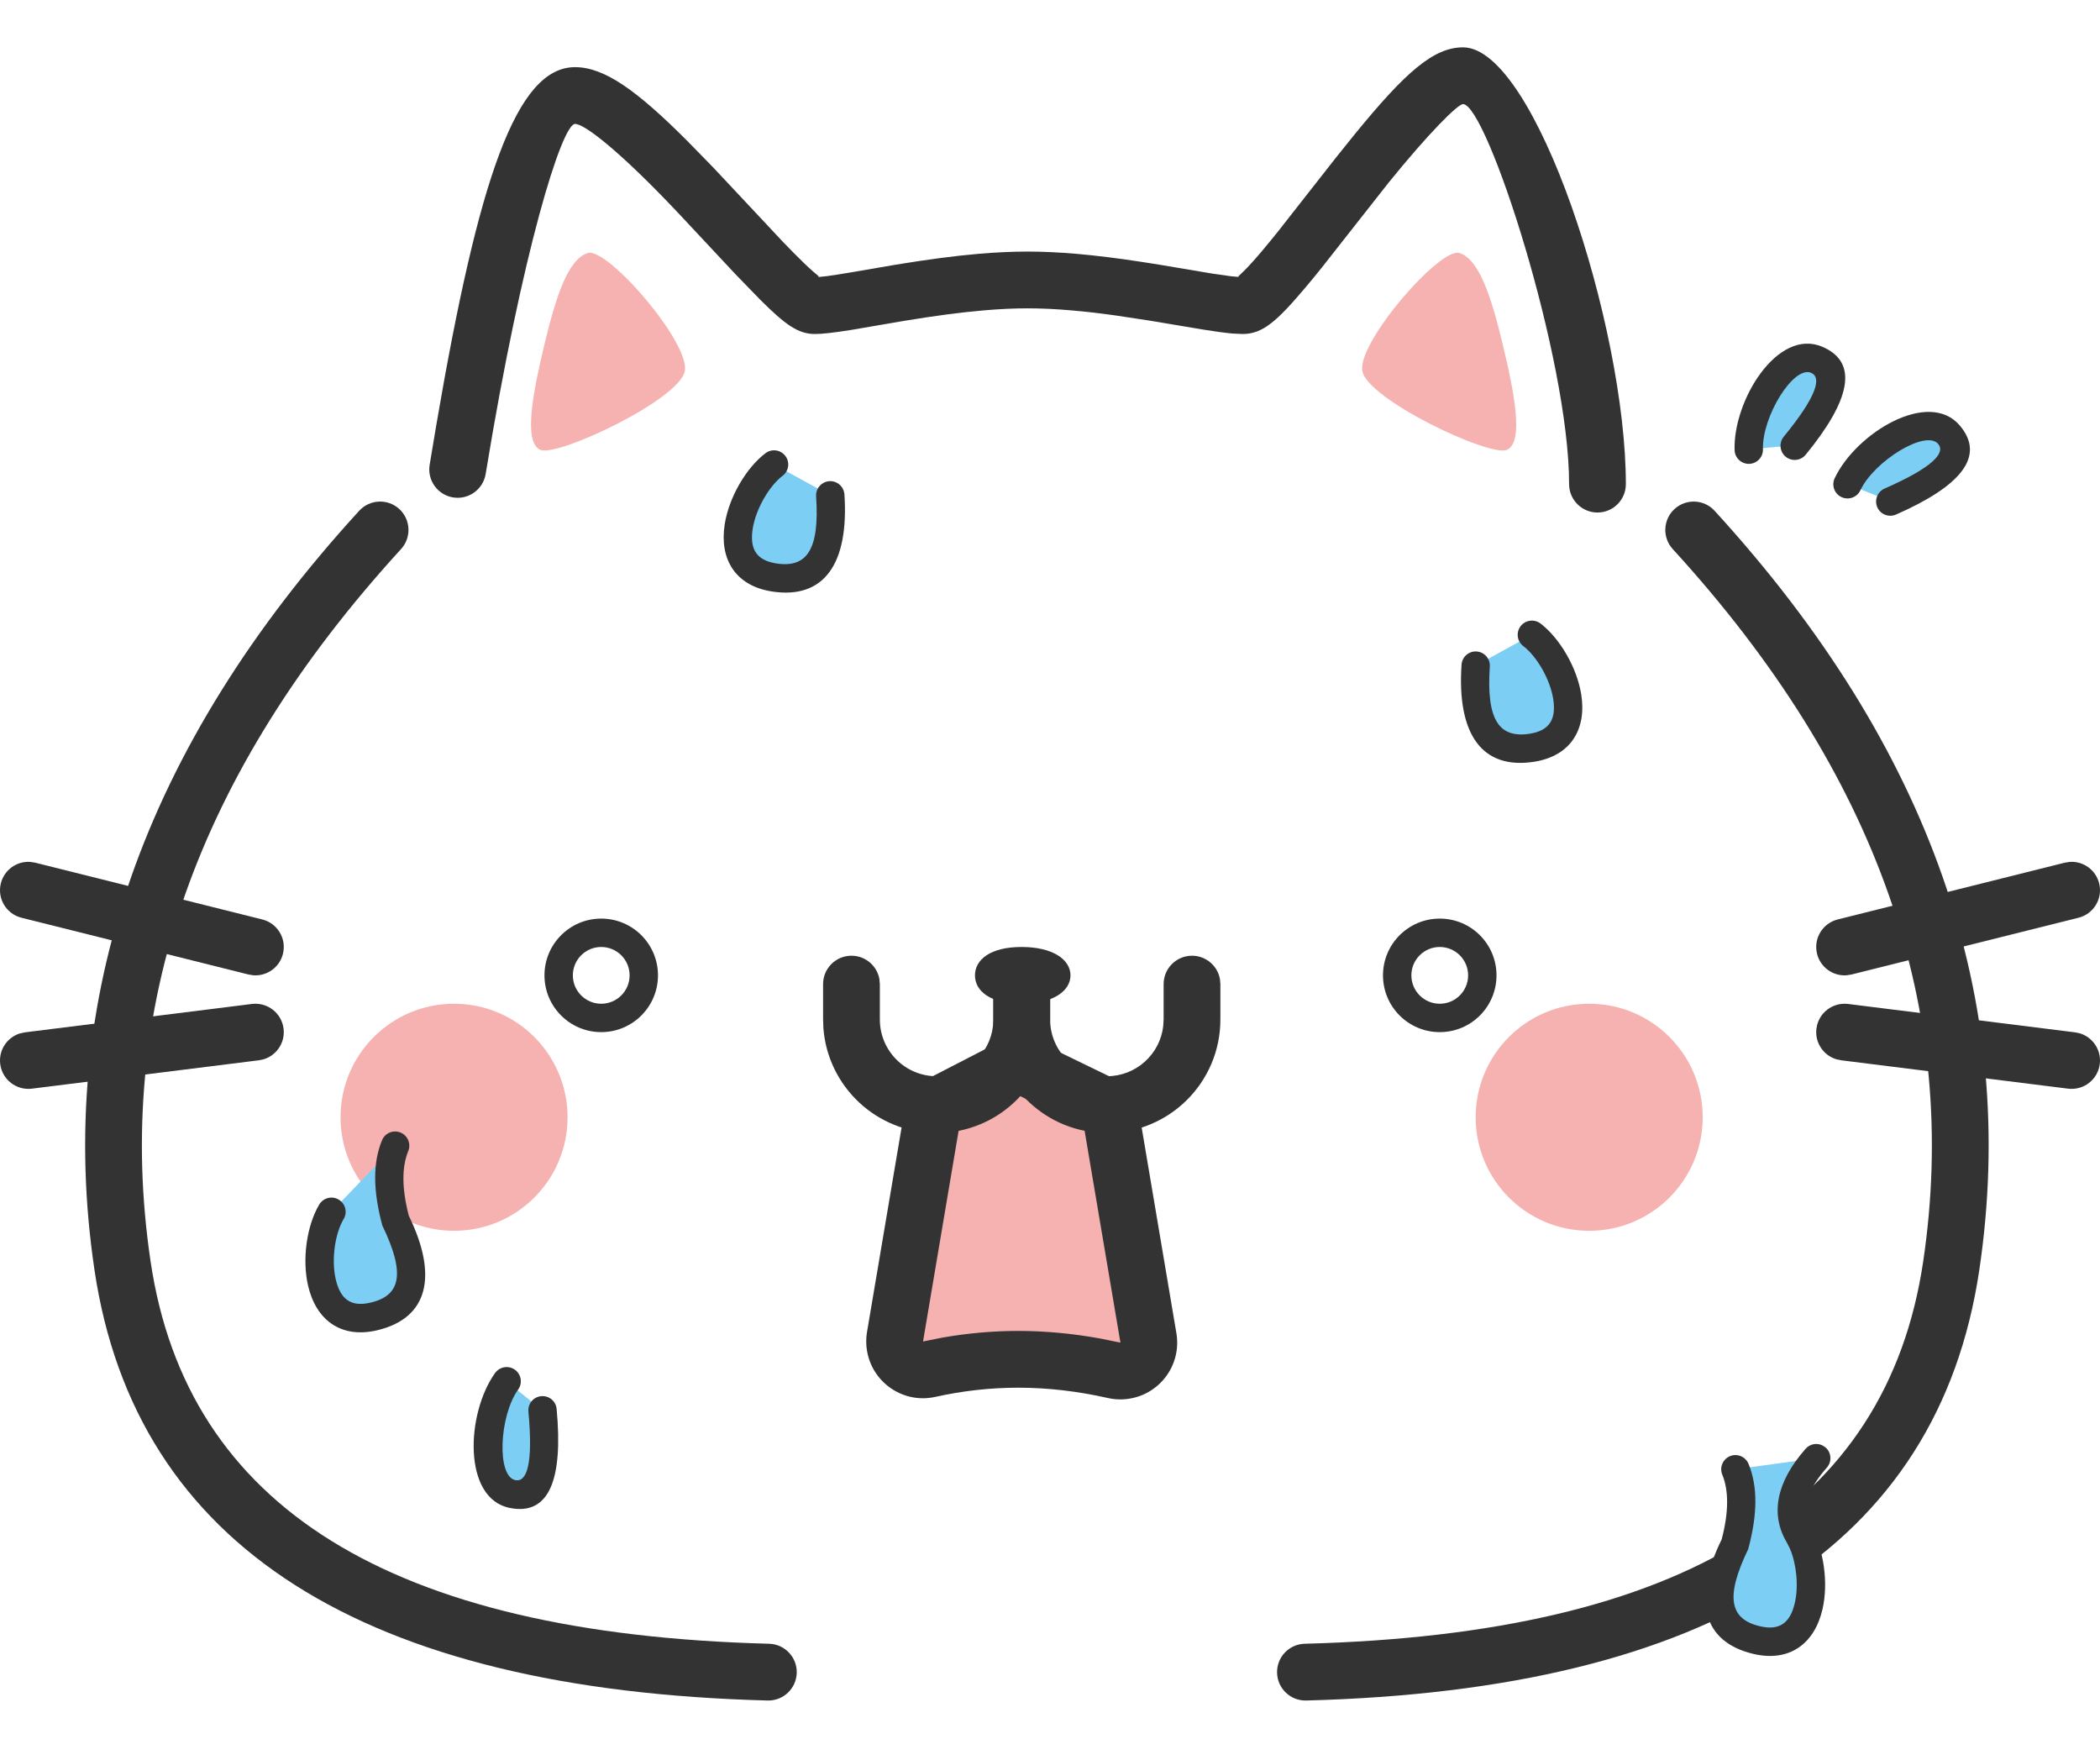 <?xml version="1.0" encoding="UTF-8"?>
<svg width="37px" height="31px" viewBox="0 0 37 31" version="1.1" xmlns="http://www.w3.org/2000/svg" xmlns:xlink="http://www.w3.org/1999/xlink">
    <title>4</title>
    <g id="卡片" stroke="none" stroke-width="1" fill="none" fill-rule="evenodd">
        <g id="Apple-TV" transform="translate(-1078, -270)">
            <g id="4" transform="translate(1078, 270.334)">
                <path d="M12.097,2.136 L12.57,2.62 L13.794,3.926 C13.863,3.997 13.925,4.061 13.984,4.121 L14.172,4.307 C14.229,4.362 14.28,4.409 14.326,4.449 L14.39,4.503 C14.422,4.53 14.444,4.544 14.402,4.548 L14.568,4.531 C14.77,4.504 15.121,4.444 15.777,4.33 C16.332,4.239 16.797,4.176 17.247,4.137 C17.551,4.111 17.836,4.098 18.105,4.098 C18.376,4.098 18.665,4.112 18.972,4.138 C19.329,4.17 19.693,4.215 20.11,4.279 L20.433,4.33 C20.602,4.358 21.226,4.464 21.361,4.486 L21.697,4.534 L21.896,4.55 C21.815,4.55 21.809,4.544 21.829,4.524 L21.848,4.506 C21.925,4.436 22.022,4.334 22.139,4.2 L22.23,4.094 C22.314,3.994 22.406,3.883 22.512,3.751 L23.542,2.438 L23.87,2.03 C24.754,0.948 25.254,0.5 25.777,0.5 C27.054,0.5 28.646,5.419 28.646,8.195 C28.646,8.471 28.422,8.695 28.146,8.695 C27.87,8.695 27.646,8.471 27.646,8.195 C27.646,5.977 26.196,1.5 25.777,1.5 C25.685,1.5 25.169,2.014 24.46,2.891 L23.289,4.38 C23.18,4.516 23.083,4.634 22.993,4.74 C22.502,5.32 22.249,5.55 21.896,5.55 L21.717,5.542 C21.584,5.53 21.42,5.508 21.203,5.473 L20.272,5.317 L19.673,5.226 C19.392,5.186 19.136,5.156 18.886,5.135 C18.606,5.11 18.346,5.098 18.105,5.098 C17.867,5.098 17.61,5.11 17.333,5.134 C16.913,5.17 16.471,5.23 15.939,5.317 L14.988,5.48 C14.675,5.529 14.49,5.55 14.357,5.55 C14.062,5.55 13.837,5.387 13.397,4.949 L12.962,4.501 L11.954,3.423 L11.745,3.204 C10.913,2.341 10.304,1.849 10.132,1.849 C9.902,1.849 9.203,4.073 8.557,8.016 C8.512,8.289 8.255,8.474 7.982,8.429 C7.71,8.384 7.525,8.127 7.57,7.855 L7.688,7.149 C8.432,2.804 9.098,0.849 10.132,0.849 C10.65,0.849 11.221,1.261 12.097,2.136 Z" id="路径-17" fill="#333333" fill-rule="nonzero"></path>
                <path d="M6.328,8.665 C6.514,8.461 6.831,8.447 7.035,8.633 C7.238,8.819 7.252,9.136 7.066,9.339 C3.455,13.287 1.994,17.461 2.654,21.895 C3.296,26.204 6.866,28.45 13.551,28.624 C13.827,28.632 14.045,28.861 14.038,29.137 C14.03,29.413 13.801,29.631 13.525,29.624 C6.406,29.438 2.39,26.912 1.665,22.042 C0.959,17.295 2.523,12.825 6.328,8.665 Z" id="路径-18" fill="#333333" fill-rule="nonzero"></path>
                <path d="M16,19.533 L17.94,18.666 L20,19.533 L20.691,23.082 C20.797,23.624 20.443,24.149 19.901,24.255 C19.775,24.279 19.645,24.279 19.519,24.255 C18.982,24.15 18.456,24.098 17.94,24.098 C17.454,24.098 16.968,24.144 16.482,24.237 C15.94,24.341 15.416,23.986 15.312,23.443 C15.288,23.318 15.288,23.189 15.312,23.064 L16,19.533 L16,19.533 Z" id="矩形" fill="#F6B2B1"></path>
                <path d="M27.328,8.665 C27.514,8.461 27.83,8.447 28.034,8.633 C28.238,8.819 28.252,9.136 28.066,9.339 C24.455,13.287 22.994,17.461 23.654,21.895 C24.296,26.204 27.865,28.45 34.551,28.624 C34.827,28.632 35.045,28.861 35.037,29.137 C35.03,29.413 34.8,29.631 34.524,29.624 C27.406,29.438 23.39,26.912 22.665,22.042 C21.958,17.295 23.522,12.825 27.328,8.665 Z" id="路径-18备份" fill="#333333" fill-rule="nonzero" transform="translate(28.769, 19.063) scale(-1, 1) translate(-28.769, -19.063) "></path>
                <g id="编组-30" transform="translate(0, 14.849)" fill="#333333" fill-rule="nonzero">
                    <path d="M0.532,0.001 L0.621,0.015 L4.621,1.015 C4.889,1.082 5.052,1.353 4.985,1.621 C4.926,1.859 4.704,2.015 4.468,1.999 L4.379,1.985 L0.379,0.985 C0.111,0.918 -0.052,0.647 0.015,0.379 C0.074,0.141 0.296,-0.015 0.532,0.001 Z" id="直线-2"></path>
                    <path d="M4.438,2.504 C4.712,2.47 4.962,2.664 4.996,2.938 C5.027,3.182 4.876,3.406 4.65,3.477 L4.562,3.496 L0.562,3.996 C0.288,4.03 0.038,3.836 0.004,3.562 C-0.027,3.318 0.124,3.094 0.35,3.023 L0.438,3.004 L4.438,2.504 Z" id="直线-2备份"></path>
                </g>
                <g id="编组-22" transform="translate(34.5, 17.349) scale(-1, 1) translate(-34.5, -17.349) translate(32, 14.849)" fill="#333333" fill-rule="nonzero">
                    <path d="M0.532,0.001 L0.621,0.015 L4.621,1.015 C4.889,1.082 5.052,1.353 4.985,1.621 C4.926,1.859 4.704,2.015 4.468,1.999 L4.379,1.985 L0.379,0.985 C0.111,0.918 -0.052,0.647 0.015,0.379 C0.074,0.141 0.296,-0.015 0.532,0.001 Z" id="直线-2备份-2"></path>
                    <path d="M4.438,2.504 C4.712,2.47 4.962,2.664 4.996,2.938 C5.027,3.182 4.876,3.406 4.65,3.477 L4.562,3.496 L0.562,3.996 C0.288,4.03 0.038,3.836 0.004,3.562 C-0.027,3.318 0.124,3.094 0.35,3.023 L0.438,3.004 L4.438,2.504 Z" id="直线-2备份-3"></path>
                </g>
                <path d="M10.593,15.849 C11.145,15.849 11.593,16.297 11.593,16.849 C11.593,17.401 11.145,17.849 10.593,17.849 C10.041,17.849 9.593,17.401 9.593,16.849 C9.593,16.297 10.041,15.849 10.593,15.849 Z M10.593,16.349 C10.317,16.349 10.093,16.573 10.093,16.849 C10.093,17.125 10.317,17.349 10.593,17.349 C10.869,17.349 11.093,17.125 11.093,16.849 C11.093,16.573 10.869,16.349 10.593,16.349 Z" id="椭圆形" fill="#333333" fill-rule="nonzero"></path>
                <path d="M8,21.349 C9.105,21.349 10,20.454 10,19.349 C10,18.245 9.105,17.349 8,17.349 C6.895,17.349 6,18.245 6,19.349 C6,20.454 6.895,21.349 8,21.349 Z" id="椭圆形备份-6" fill="#F6B2B1"></path>
                <path d="M26.99,10.849 C27.552,11.276 28.089,12.667 26.99,12.839 C26.258,12.953 25.928,12.471 26,11.393" id="路径-20" fill="#7DCEF4"></path>
                <path d="M14,7.849 C14.562,8.276 15.099,9.667 14,9.839 C13.268,9.953 12.937,9.471 13.01,8.393" id="路径-20备份" fill="#7DCEF4" transform="translate(13.819, 8.852) scale(-1, 1) translate(-13.819, -8.852) "></path>
                <path d="M9.197,23.993 C9.54,24.42 9.868,25.811 9.197,25.982 C8.75,26.096 8.548,25.614 8.592,24.536" id="路径-20备份-2" fill="#7DCEF4" transform="translate(9.086, 24.996) scale(-1, 1) rotate(3) translate(-9.086, -24.996) "></path>
                <path d="M33.61,6.849 C33.953,7.276 34.281,8.667 33.61,8.839 C33.163,8.953 32.962,8.471 33.006,7.393" id="路径-20备份-5" fill="#7DCEF4" transform="translate(33.5, 7.852) scale(-1, -1) rotate(64) translate(-33.5, -7.852) "></path>
                <path d="M31.61,5.849 C31.953,6.275 32.281,7.662 31.61,7.833 C31.163,7.947 30.962,7.466 31.006,6.391" id="路径-20备份-6" fill="#7DCEF4" transform="translate(31.5, 6.849) scale(-1, -1) rotate(37) translate(-31.5, -6.849) "></path>
                <path d="M6.899,20.808 C7.46,21.235 7.997,22.626 6.899,22.797 C6.166,22.912 5.836,22.43 5.909,21.352 C5.839,20.81 5.676,20.409 5.422,20.148" id="路径-20备份-3" fill="#7DCEF4" transform="translate(6.48, 21.481) scale(-1, 1) rotate(22) translate(-6.48, -21.481) "></path>
                <path d="M31.381,25.16 C31.159,25.792 31.236,26.25 31.61,26.535 C32.172,26.962 32.709,28.353 31.61,28.525 C30.878,28.639 30.548,28.157 30.62,27.079 C30.55,26.537 30.388,26.136 30.134,25.875" id="路径-20备份-4" fill="#7DCEF4" transform="translate(31.191, 26.851) rotate(22) translate(-31.191, -26.851) "></path>
                <path d="M28,21.349 C29.105,21.349 30,20.454 30,19.349 C30,18.245 29.105,17.349 28,17.349 C26.895,17.349 26,18.245 26,19.349 C26,20.454 26.895,21.349 28,21.349 Z" id="椭圆形备份-7" fill="#F6B2B1"></path>
                <path d="M25.367,15.849 C25.92,15.849 26.367,16.297 26.367,16.849 C26.367,17.401 25.92,17.849 25.367,17.849 C24.815,17.849 24.367,17.401 24.367,16.849 C24.367,16.297 24.815,15.849 25.367,15.849 Z M25.367,16.349 C25.091,16.349 24.867,16.573 24.867,16.849 C24.867,17.125 25.091,17.349 25.367,17.349 C25.643,17.349 25.867,17.125 25.867,16.849 C25.867,16.573 25.643,16.349 25.367,16.349 Z" id="椭圆形备份-5" fill="#333333" fill-rule="nonzero"></path>
                <g id="编组-31" transform="translate(14.44, 16.349)" fill="#333333">
                    <path d="M3.56,1 C4.112,1 4.421,0.776 4.421,0.5 C4.421,0.224 4.112,0 3.56,0 C3.007,0 2.738,0.224 2.738,0.5 C2.738,0.776 3.007,1 3.56,1 Z" id="椭圆形备份-8"></path>
                    <path d="M1.623,-0.284 C2.728,-0.284 3.623,0.611 3.623,1.716 C3.623,2.77 2.807,3.634 1.772,3.711 L1.623,3.716 L1,3.716 C0.724,3.716 0.5,3.492 0.5,3.216 C0.5,2.971 0.677,2.766 0.91,2.724 L1,2.716 L1.623,2.716 C2.176,2.716 2.623,2.268 2.623,1.716 C2.623,1.203 2.237,0.78 1.74,0.723 L1.623,0.716 L1,0.716 C0.724,0.716 0.5,0.492 0.5,0.216 C0.5,-0.029 0.677,-0.234 0.91,-0.276 L1,-0.284 L1.623,-0.284 Z" id="矩形" fill-rule="nonzero" transform="translate(2.062, 1.716) rotate(-270) translate(-2.062, -1.716) "></path>
                    <path d="M4.623,-0.284 C5.728,-0.284 6.623,0.611 6.623,1.716 C6.623,2.77 5.807,3.634 4.772,3.711 L4.623,3.716 L4,3.716 C3.724,3.716 3.5,3.492 3.5,3.216 C3.5,2.971 3.677,2.766 3.91,2.724 L4,2.716 L4.623,2.716 C5.176,2.716 5.623,2.268 5.623,1.716 C5.623,1.203 5.237,0.78 4.74,0.723 L4.623,0.716 L4,0.716 C3.724,0.716 3.5,0.492 3.5,0.216 C3.5,-0.029 3.677,-0.234 3.91,-0.276 L4,-0.284 L4.623,-0.284 Z" id="矩形备份-11" fill-rule="nonzero" transform="translate(5.062, 1.716) rotate(-270) translate(-5.062, -1.716) "></path>
                </g>
                <path d="M10.352,4.124 C10.011,4.239 9.801,4.866 9.594,5.727 C9.387,6.589 9.219,7.455 9.518,7.59 C9.816,7.725 11.976,6.704 12.066,6.202 C12.157,5.699 10.693,4.009 10.352,4.124 Z" id="路径-19" fill="#F6B2B1"></path>
                <path d="M24.996,4.124 C24.656,4.239 24.446,4.866 24.239,5.727 C24.031,6.589 23.863,7.455 24.162,7.59 C24.461,7.725 26.62,6.704 26.711,6.202 C26.801,5.699 25.337,4.009 24.996,4.124 Z" id="路径-19备份" fill="#F6B2B1" transform="translate(25.357, 5.86) scale(-1, 1) translate(-25.357, -5.86) "></path>
                <path d="M17.94,17.849 L20,18.849 L20.727,23.153 C20.819,23.697 20.452,24.213 19.908,24.305 C19.779,24.327 19.648,24.324 19.521,24.295 C18.984,24.174 18.457,24.113 17.94,24.113 C17.453,24.113 16.966,24.167 16.479,24.275 C15.94,24.395 15.406,24.054 15.286,23.515 C15.258,23.389 15.255,23.259 15.276,23.132 L16,18.849 L17.94,17.849 Z M17.954,18.967 L16.903,19.509 L16.263,23.299 L16.597,23.232 C17.044,23.153 17.492,23.113 17.94,23.113 C18.413,23.113 18.892,23.158 19.377,23.245 L19.741,23.319 L19.099,19.523 L17.954,18.967 Z" id="矩形" fill="#333333" fill-rule="nonzero"></path>
                <path d="M26.791,10.698 C26.875,10.588 27.032,10.567 27.142,10.65 C27.484,10.911 27.785,11.428 27.86,11.901 C27.957,12.511 27.676,12.985 27.029,13.086 C26.105,13.229 25.669,12.593 25.751,11.376 C25.76,11.238 25.879,11.134 26.017,11.143 C26.154,11.153 26.259,11.272 26.249,11.41 C26.186,12.348 26.411,12.676 26.952,12.592 C27.303,12.537 27.422,12.335 27.366,11.979 C27.311,11.632 27.077,11.229 26.839,11.048 C26.729,10.965 26.708,10.808 26.791,10.698 Z" id="路径-20" fill="#333333" fill-rule="nonzero"></path>
                <path d="M13.801,7.698 C13.885,7.588 14.041,7.567 14.151,7.65 C14.494,7.911 14.794,8.428 14.869,8.901 C14.966,9.511 14.686,9.985 14.038,10.086 C13.115,10.229 12.679,9.593 12.76,8.376 C12.77,8.238 12.889,8.134 13.026,8.143 C13.164,8.153 13.268,8.272 13.259,8.41 C13.196,9.348 13.42,9.676 13.961,9.592 C14.313,9.537 14.432,9.335 14.376,8.979 C14.32,8.632 14.087,8.229 13.849,8.048 C13.739,7.965 13.717,7.808 13.801,7.698 Z" id="路径-20备份" fill="#333333" fill-rule="nonzero" transform="translate(13.819, 8.852) scale(-1, 1) translate(-13.819, -8.852) "></path>
                <path d="M9.04,23.798 C9.148,23.711 9.305,23.729 9.392,23.836 C9.939,24.518 10.084,26.014 9.259,26.224 C8.564,26.402 8.292,25.753 8.343,24.526 C8.348,24.388 8.465,24.281 8.603,24.287 C8.741,24.292 8.848,24.409 8.842,24.547 C8.804,25.476 8.936,25.791 9.135,25.74 C9.463,25.656 9.36,24.595 9.002,24.149 C8.916,24.042 8.933,23.884 9.04,23.798 Z" id="路径-20备份-2" fill="#333333" fill-rule="nonzero" transform="translate(9.088, 24.998) scale(-1, 1) rotate(3) translate(-9.088, -24.998) "></path>
                <path d="M33.454,6.654 C33.562,6.568 33.719,6.585 33.805,6.693 C34.353,7.375 34.498,8.87 33.672,9.081 C32.977,9.258 32.706,8.609 32.756,7.383 C32.762,7.245 32.878,7.137 33.016,7.143 C33.154,7.149 33.261,7.265 33.256,7.403 C33.218,8.332 33.349,8.647 33.549,8.596 C33.876,8.513 33.773,7.451 33.415,7.006 C33.329,6.898 33.346,6.741 33.454,6.654 Z" id="路径-20备份-5" fill="#333333" fill-rule="nonzero" transform="translate(33.502, 7.854) scale(-1, -1) rotate(64) translate(-33.502, -7.854) "></path>
                <path d="M31.454,5.654 C31.561,5.568 31.719,5.585 31.805,5.692 C32.353,6.373 32.498,7.865 31.672,8.075 C30.977,8.252 30.706,7.604 30.756,6.381 C30.762,6.243 30.878,6.136 31.016,6.141 C31.154,6.147 31.261,6.264 31.256,6.401 C31.218,7.328 31.349,7.641 31.549,7.591 C31.876,7.507 31.773,6.45 31.416,6.006 C31.329,5.898 31.346,5.741 31.454,5.654 Z" id="路径-20备份-6" fill="#333333" fill-rule="nonzero" transform="translate(31.502, 6.852) scale(-1, -1) rotate(37) translate(-31.502, -6.852) "></path>
                <path d="M5.248,19.969 C5.347,19.873 5.505,19.875 5.601,19.974 C5.898,20.278 6.08,20.729 6.158,21.368 C6.095,22.307 6.319,22.635 6.86,22.55 C7.211,22.496 7.331,22.294 7.274,21.938 C7.219,21.591 6.986,21.188 6.747,21.007 C6.638,20.924 6.616,20.767 6.7,20.657 C6.783,20.547 6.94,20.526 7.05,20.609 C7.393,20.87 7.693,21.387 7.768,21.86 C7.865,22.47 7.585,22.944 6.937,23.045 C6.013,23.188 5.578,22.552 5.661,21.384 C5.597,20.892 5.455,20.54 5.243,20.323 C5.147,20.224 5.149,20.065 5.248,19.969 Z" id="路径-20备份-3" fill="#333333" fill-rule="nonzero" transform="translate(6.48, 21.481) scale(-1, 1) rotate(22) translate(-6.48, -21.481) "></path>
                <path d="M31.463,24.924 C31.594,24.97 31.662,25.113 31.617,25.243 C31.445,25.733 31.477,26.062 31.692,26.275 L31.762,26.336 C32.104,26.597 32.405,27.114 32.48,27.587 C32.577,28.197 32.296,28.671 31.649,28.772 C30.725,28.915 30.289,28.279 30.372,27.111 C30.309,26.619 30.167,26.267 29.955,26.05 C29.858,25.951 29.861,25.792 29.959,25.696 C30.058,25.6 30.217,25.602 30.313,25.701 C30.61,26.005 30.792,26.456 30.87,27.095 C30.807,28.034 31.031,28.362 31.572,28.277 C31.923,28.223 32.043,28.021 31.986,27.665 C31.938,27.361 31.753,27.015 31.548,26.812 L31.459,26.734 C30.987,26.375 30.891,25.802 31.145,25.078 C31.183,24.969 31.288,24.903 31.398,24.911 L31.463,24.924 Z" id="路径-20备份-4" fill="#333333" fill-rule="nonzero" transform="translate(31.191, 26.851) rotate(22) translate(-31.191, -26.851) "></path>
            </g>
        </g>
    </g>
</svg>